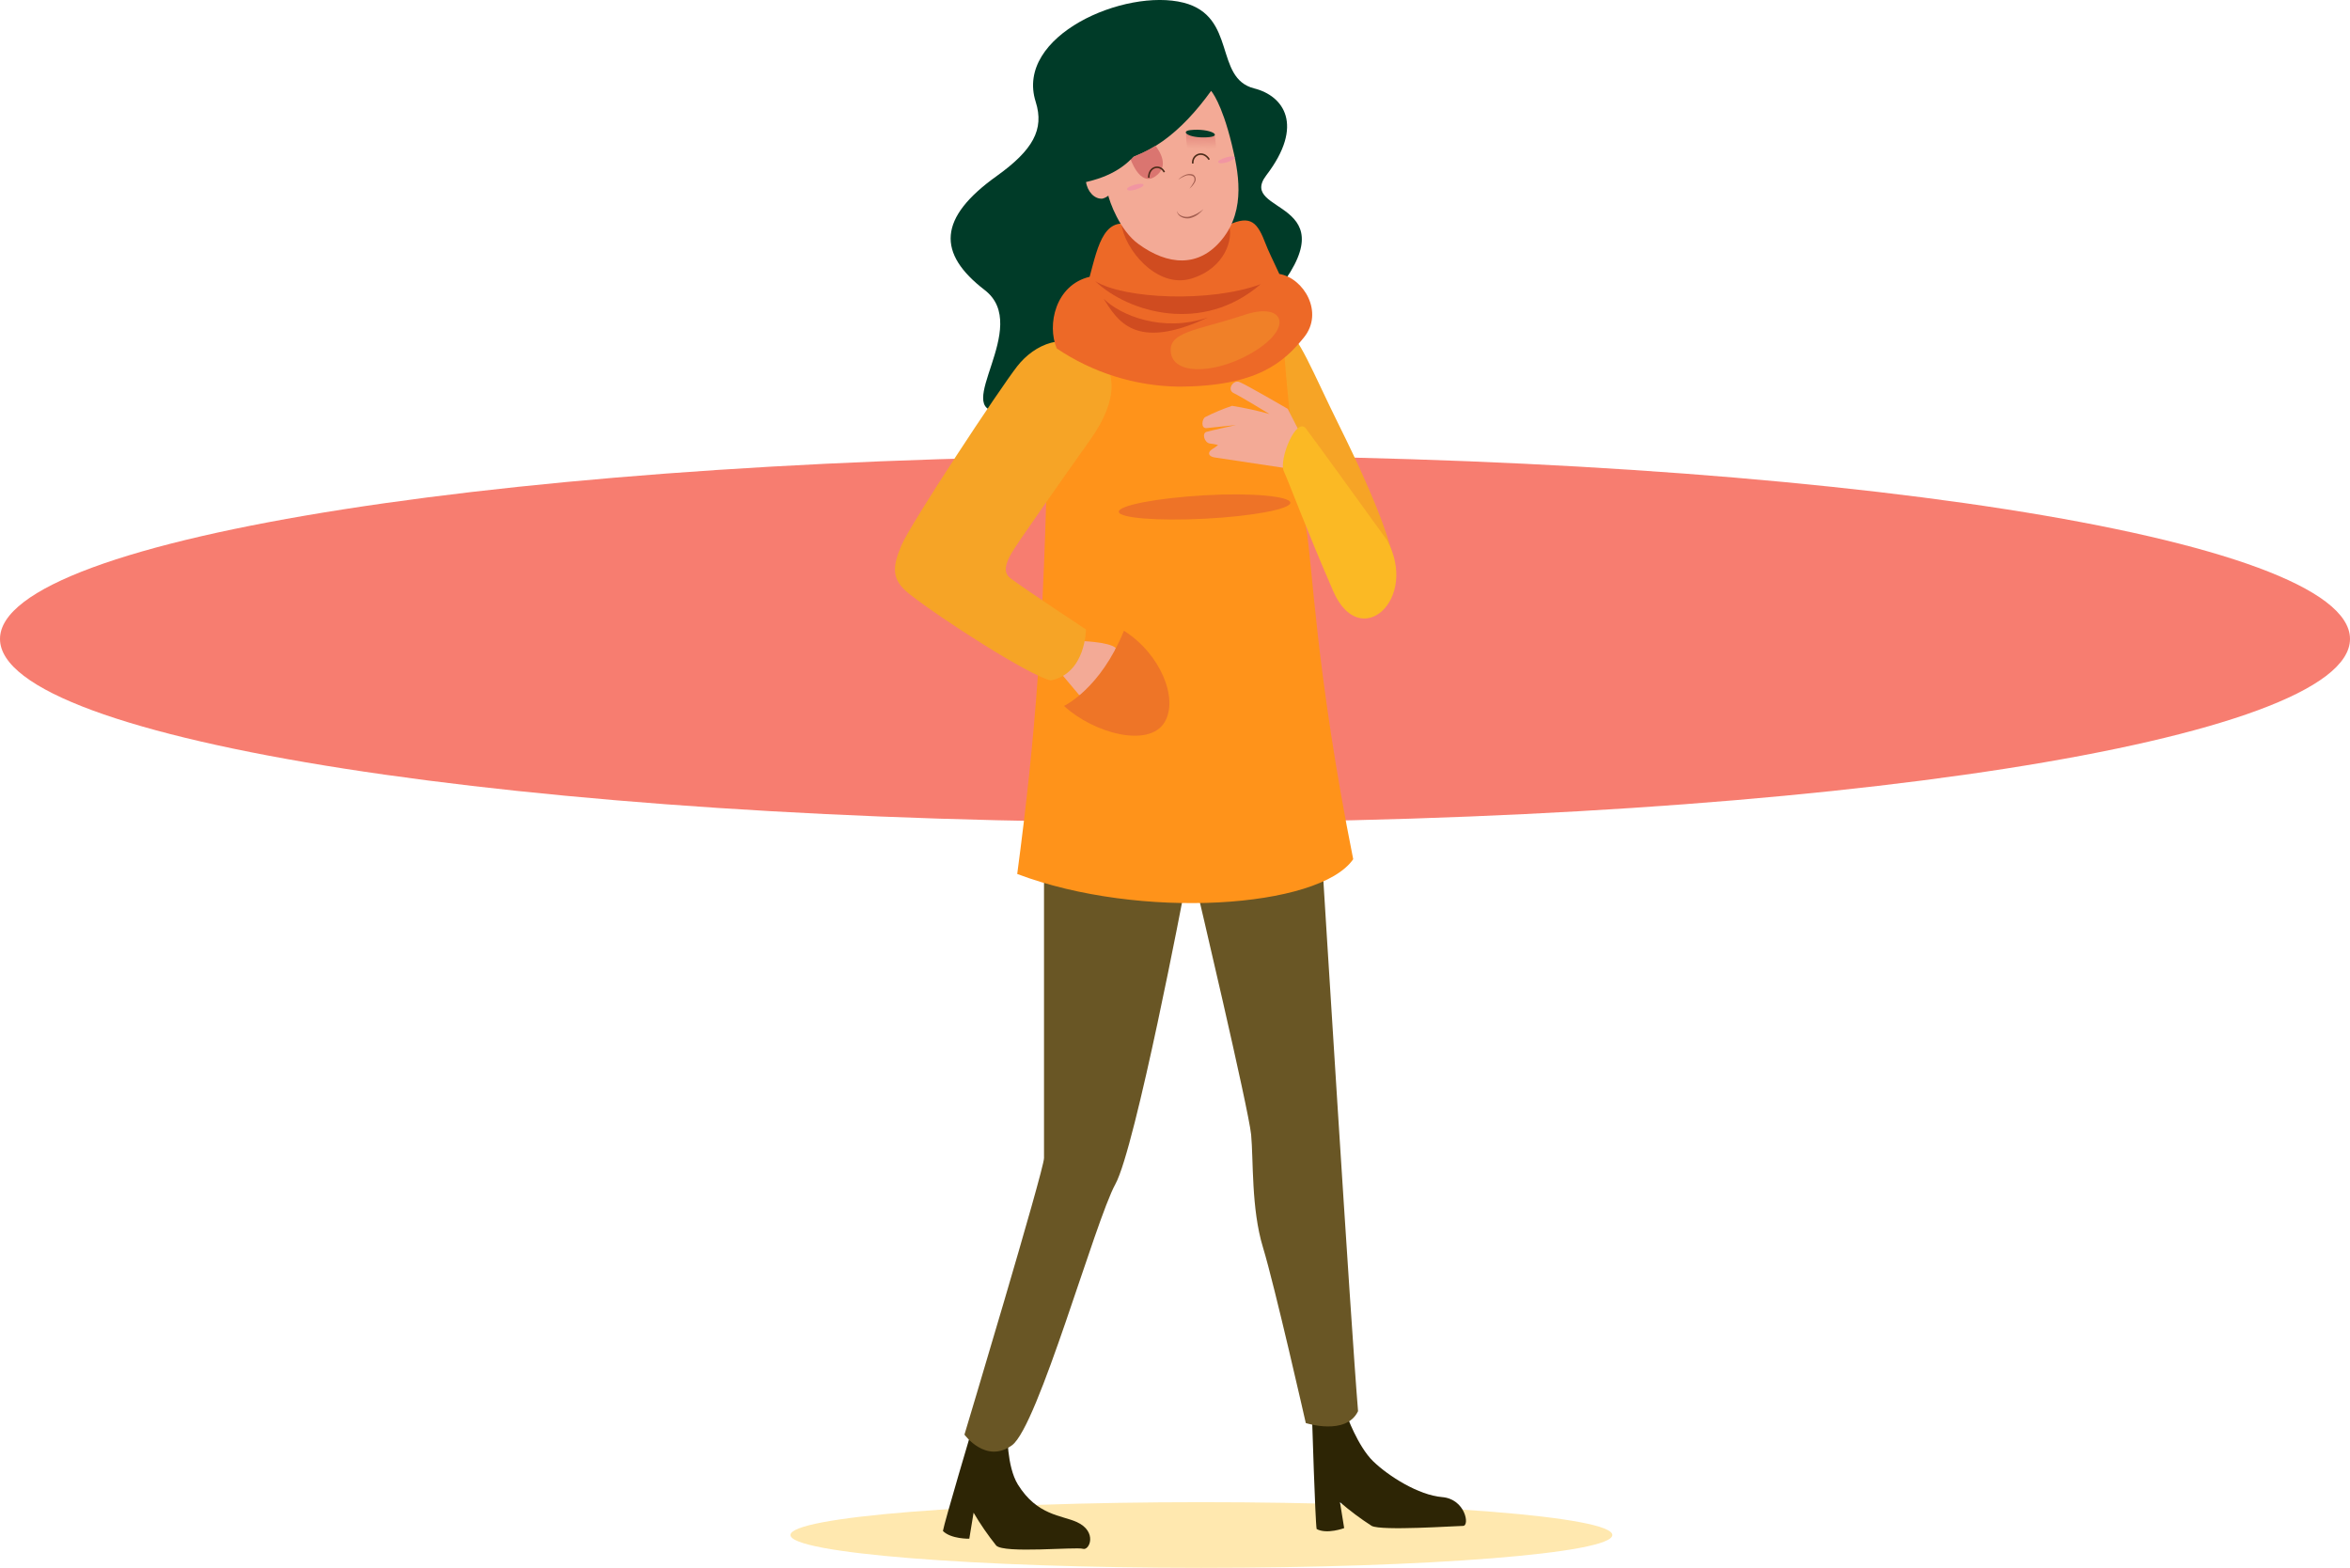 <svg width="583" height="389" viewBox="0 0 583 389" fill="none" xmlns="http://www.w3.org/2000/svg">
<path d="M583 158.5C583 183.629 452.491 204 291.5 204C130.509 204 0 183.629 0 158.5C0 133.371 130.509 113 291.5 113C452.491 113 583 133.371 583 158.5Z" fill="#F12711" fill-opacity="0.6"/>
<g clip-path="url(#clip0)">
<path d="M400 380.794C400 376.273 354.327 372.648 298.051 372.648C241.775 372.648 196.102 376.314 196.102 380.794C196.102 385.274 241.775 388.939 298.051 388.939C354.327 388.939 400 385.335 400 380.794Z" fill="#FFE8AF"/>
<path d="M318.196 80.781C322.417 83.49 325.414 91.838 332.286 105.686C351.737 144.865 345.05 145.333 345.05 145.333C345.05 145.333 329.329 121.141 325.312 115.216C321.295 109.29 313.466 97.357 313.588 91.9C313.71 86.442 318.196 80.781 318.196 80.781Z" fill="#F6A426"/>
<path d="M325.496 351.593C325.496 351.593 326.291 377.454 326.637 379.307C329.186 380.692 333.468 379.083 333.468 379.083L332.428 372.649C334.91 374.793 337.54 376.759 340.299 378.534C342.725 379.817 361.219 378.534 362.952 378.534C364.685 378.534 363.543 371.855 357.752 371.386C351.962 370.918 344.458 366.194 340.645 362.487C336.832 358.781 334.039 350.941 334.039 350.941L325.496 351.593Z" fill="#2D2505"/>
<path d="M241.571 353.12C241.571 353.12 234.19 377.923 233.925 379.796C235.964 381.832 240.47 381.71 240.47 381.71L241.531 375.255C243.203 378.1 245.076 380.822 247.138 383.4C249.034 385.437 266.998 383.685 268.649 384.215C270.301 384.744 272.319 379.939 267.14 377.576C263.368 375.866 257.312 375.988 252.521 368.27C249.727 363.75 249.911 355.238 249.911 355.238L241.571 353.12Z" fill="#2D2505"/>
<path d="M259.004 215.852C259.004 215.852 259.004 284.354 259.004 287.286C259.004 290.218 239.267 355.89 239.267 355.89C239.267 355.89 244.568 363.241 251.052 358.537C257.536 353.833 271.687 302.884 276.703 293.761C281.719 284.639 293.912 220.454 293.912 220.454L259.004 215.852Z" fill="#695625"/>
<path d="M296.828 220.25C296.828 220.25 309.796 275.23 310.387 281.482C310.978 287.733 310.387 299.809 313.323 309.441C316.259 319.073 323.946 353.018 323.946 353.018C323.946 353.018 333.957 356.256 336.914 350.066C335.14 328.888 328.126 215.505 328.126 215.505L296.828 220.25Z" fill="#695625"/>
<path d="M293.647 0.672C279.129 -3.014 251.685 8.818 256.945 25.271C259.127 32.154 256.191 37.245 247.362 43.598C232.641 54.085 232.478 62.862 244.304 71.964C256.13 81.067 235.72 102.183 247.994 102.081C285.552 101.756 303.842 87.827 315.688 73.573C335.956 49.137 306.656 53.311 314.159 43.476C323.64 31.075 318.482 23.764 311.141 21.931C301.13 19.386 306.9 4.073 293.647 0.672Z" fill="#003B28"/>
<path d="M252.358 216.808C282.759 228.313 327.29 225.34 335.711 213.143C326.413 166.653 325.618 139.835 324.048 131.058C321.271 115.387 319.365 99.575 318.339 83.693C318.339 83.693 277.947 80.618 268.975 85.404C265.754 87.114 260.208 93.06 259.963 107.05C259.025 155.494 256.864 182.924 252.358 216.808Z" fill="#FF931A"/>
<path d="M320.113 124.705C320.215 126.273 310.734 128.065 298.969 128.676C287.204 129.287 277.559 128.513 277.559 126.945C277.559 125.377 286.939 123.565 298.724 122.873C310.509 122.18 320.031 123.117 320.113 124.705Z" fill="#EE7327"/>
<path d="M267.63 158.997C267.63 158.997 275.051 159.14 276.805 160.748C274.623 170.462 267.793 172.498 267.793 172.498L262.552 166.267L267.63 158.997Z" fill="#F3AA96"/>
<path d="M271.096 87.033C277.213 91.309 277.58 99.027 270.627 108.862C263.674 118.698 252.031 135.192 250.849 137.371C249.666 139.55 248.626 141.912 250.706 143.48C255.253 146.819 269.403 156.146 269.403 156.146C269.403 156.146 269.403 167.06 260.676 168.791C255.355 167.61 233.558 153.6 225.647 147.39C221.161 143.846 221.283 140.853 223.608 135.334C225.932 129.816 248.035 96.379 252.357 90.861C256.68 85.343 264.143 82.105 271.096 87.033Z" fill="#F6A426"/>
<path d="M324.578 110.512C323.803 110.267 319.481 101.43 319.481 101.43C319.481 101.43 308.98 95.321 307.451 94.751C305.921 94.18 304.311 96.685 306.064 97.52C307.818 98.355 314.954 102.713 314.954 102.713C311.897 101.856 308.792 101.176 305.656 100.676C303.383 101.438 301.169 102.364 299.03 103.446C298.214 103.853 297.786 106.358 299.376 106.195L306.656 105.441C306.656 105.441 300.539 106.765 299.315 107.131C298.092 107.498 298.826 109.86 300.151 110.023C300.839 110.095 301.521 110.217 302.19 110.39C301.72 110.778 301.223 111.132 300.702 111.448C299.539 112.202 299.703 113.22 301.354 113.485L325.312 117.089L324.578 110.512Z" fill="#F3AA96"/>
<path d="M262.165 86.443C259.677 80.578 261.839 70.682 270.321 68.666C272.482 60.642 274.032 52.599 282.228 56.448C290.425 60.296 298.255 58.83 304.82 55.796C310.366 53.23 311.998 55.246 314.016 60.561C314.526 61.946 315.831 64.634 317.381 67.953C323.497 69.012 328.493 77.524 323.497 83.694C318.502 89.864 311.896 95.912 292.158 95.912C281.455 95.714 271.038 92.425 262.165 86.443Z" fill="#ED6927"/>
<path d="M278.191 55.409C278.864 61.742 286.979 71.7 295.543 69.113C304.107 66.527 306.044 58.932 304.861 55.816C303.679 52.701 278.191 55.409 278.191 55.409Z" fill="#D04C20"/>
<path d="M271.708 69.744C280.027 77.645 298.439 82.899 312.752 70.498C300.355 75.1 278.864 74.204 271.708 69.744Z" fill="#D04C20"/>
<path d="M300.457 22.543C293.219 32.562 284.696 39.75 273.706 40.463C274.093 44.026 274.44 45.94 274.827 47.997C275.215 50.054 277.825 57.181 282.412 60.52C289.671 65.835 297.44 66.487 303.169 59.38C309.286 51.866 307.125 42.194 305.575 35.759C303.047 25.353 300.457 22.543 300.457 22.543Z" fill="#F3AA96"/>
<path d="M306.289 39.077C306.289 39.382 305.555 39.891 304.433 40.238C303.312 40.584 302.394 40.584 302.231 40.238C302.068 39.891 302.985 39.423 304.107 39.077C305.228 38.731 306.207 38.69 306.289 39.077Z" fill="#F195A2"/>
<path d="M294.259 32.744C294.259 34.373 294.014 40.238 298.581 40.238C303.149 40.238 301.252 33.314 301.252 33.314C301.252 33.314 296.359 32.785 294.259 32.744Z" fill="url(#paint0_linear)"/>
<path d="M295.278 32.276C300.172 31.727 303.883 33.844 299.356 34.068C294.83 34.292 292.729 32.582 295.278 32.276Z" fill="#003B28"/>
<path d="M299.988 39.586C298.459 37.122 295.706 38.364 295.91 40.564" stroke="#4B2B19" stroke-width="0.39" stroke-miterlimit="10"/>
<path d="M286.674 36.165C287.652 37.489 290.303 41.337 286.49 43.842C282.677 46.347 280.373 39.199 280.373 39.199C282.564 38.388 284.674 37.372 286.674 36.165Z" fill="url(#paint1_linear)"/>
<path d="M284.981 44.086C284.981 41.195 287.877 40.706 288.855 42.702" stroke="#4B2B19" stroke-width="0.39" stroke-miterlimit="10"/>
<path d="M283.676 45.837C283.778 46.143 282.942 46.672 281.821 46.998C280.699 47.324 279.782 47.365 279.619 46.998C279.456 46.632 280.353 46.163 281.474 45.837C282.596 45.512 283.676 45.532 283.676 45.837Z" fill="#F195A2"/>
<path d="M292.301 44.575C292.767 44.085 293.329 43.697 293.953 43.435C294.266 43.276 294.609 43.184 294.959 43.163C295.31 43.142 295.661 43.193 295.992 43.313C296.149 43.41 296.285 43.538 296.392 43.689C296.498 43.84 296.573 44.012 296.611 44.193C296.649 44.374 296.65 44.56 296.614 44.742C296.577 44.923 296.504 45.095 296.399 45.247C296.079 45.844 295.634 46.365 295.094 46.775C295.517 46.276 295.88 45.729 296.175 45.145C296.461 44.575 296.379 43.842 295.828 43.639C295.246 43.404 294.596 43.404 294.014 43.639C293.412 43.891 292.838 44.205 292.301 44.575Z" fill="#A56052"/>
<path d="M291.934 52.293C292.038 52.602 292.214 52.881 292.448 53.108C292.682 53.335 292.967 53.502 293.28 53.596C293.873 53.819 294.518 53.862 295.135 53.718C296.407 53.364 297.585 52.731 298.581 51.865C298.148 52.389 297.655 52.861 297.113 53.27C296.539 53.669 295.896 53.959 295.217 54.126C294.528 54.261 293.815 54.176 293.178 53.881C292.85 53.747 292.563 53.53 292.345 53.252C292.127 52.973 291.985 52.643 291.934 52.293Z" fill="#A56052"/>
<path d="M263.959 175.124C263.959 175.124 272.992 170.93 278.824 156.472C287.795 162.092 292.485 173.292 288.896 179.197C285.022 185.55 271.443 181.987 263.959 175.124Z" fill="#EE7527"/>
<path d="M276.418 44.454C276.648 45.481 276.47 46.558 275.923 47.458C275.376 48.358 274.501 49.011 273.481 49.28C271.544 49.443 269.73 47.529 269.403 45.004C269.175 43.968 269.361 42.884 269.921 41.983C270.481 41.082 271.37 40.434 272.401 40.178C274.338 40.015 276.132 41.929 276.418 44.454Z" fill="#F3AA96"/>
<path d="M266.324 45.716C273.298 44.718 278.558 42.315 282.045 37.855C276.949 37.908 271.915 38.982 267.242 41.012L266.324 45.716Z" fill="#003B28"/>
<path d="M308.715 78.113C296.97 82.064 289.467 82.186 290.527 87.786C291.588 93.386 302.904 92.612 311.916 86.707C320.928 80.801 318.196 74.937 308.715 78.113Z" fill="#F08028"/>
<path d="M273.787 74.102C277.865 78.174 288.386 82.613 299.703 78.744C281.637 87.236 277.233 79.539 273.787 74.102Z" fill="#D04C20"/>
<path d="M330.736 146.616C324.089 131.344 319.827 119.777 318.502 116.927C317.177 114.076 321.601 103.161 324.007 106.338C326.413 109.514 344.091 133.991 344.091 133.991C352.084 148.653 337.383 161.95 330.736 146.616Z" fill="#FBB924"/>
</g>
<defs>
<linearGradient id="paint0_linear" x1="297.97" y1="31.074" x2="297.929" y2="36.939" gradientUnits="userSpaceOnUse">
<stop stop-color="#DA7570"/>
<stop offset="1" stop-color="#DA7570" stop-opacity="0"/>
</linearGradient>
<linearGradient id="paint1_linear" x1="626.888" y1="184.014" x2="636.07" y2="203.221" gradientUnits="userSpaceOnUse">
<stop stop-color="#DA7570"/>
<stop offset="1" stop-color="#DA7570" stop-opacity="0"/>
</linearGradient>
<clipPath id="clip0">
<rect width="204" height="389" fill="white" transform="translate(196)"/>
</clipPath>
</defs>
</svg>
